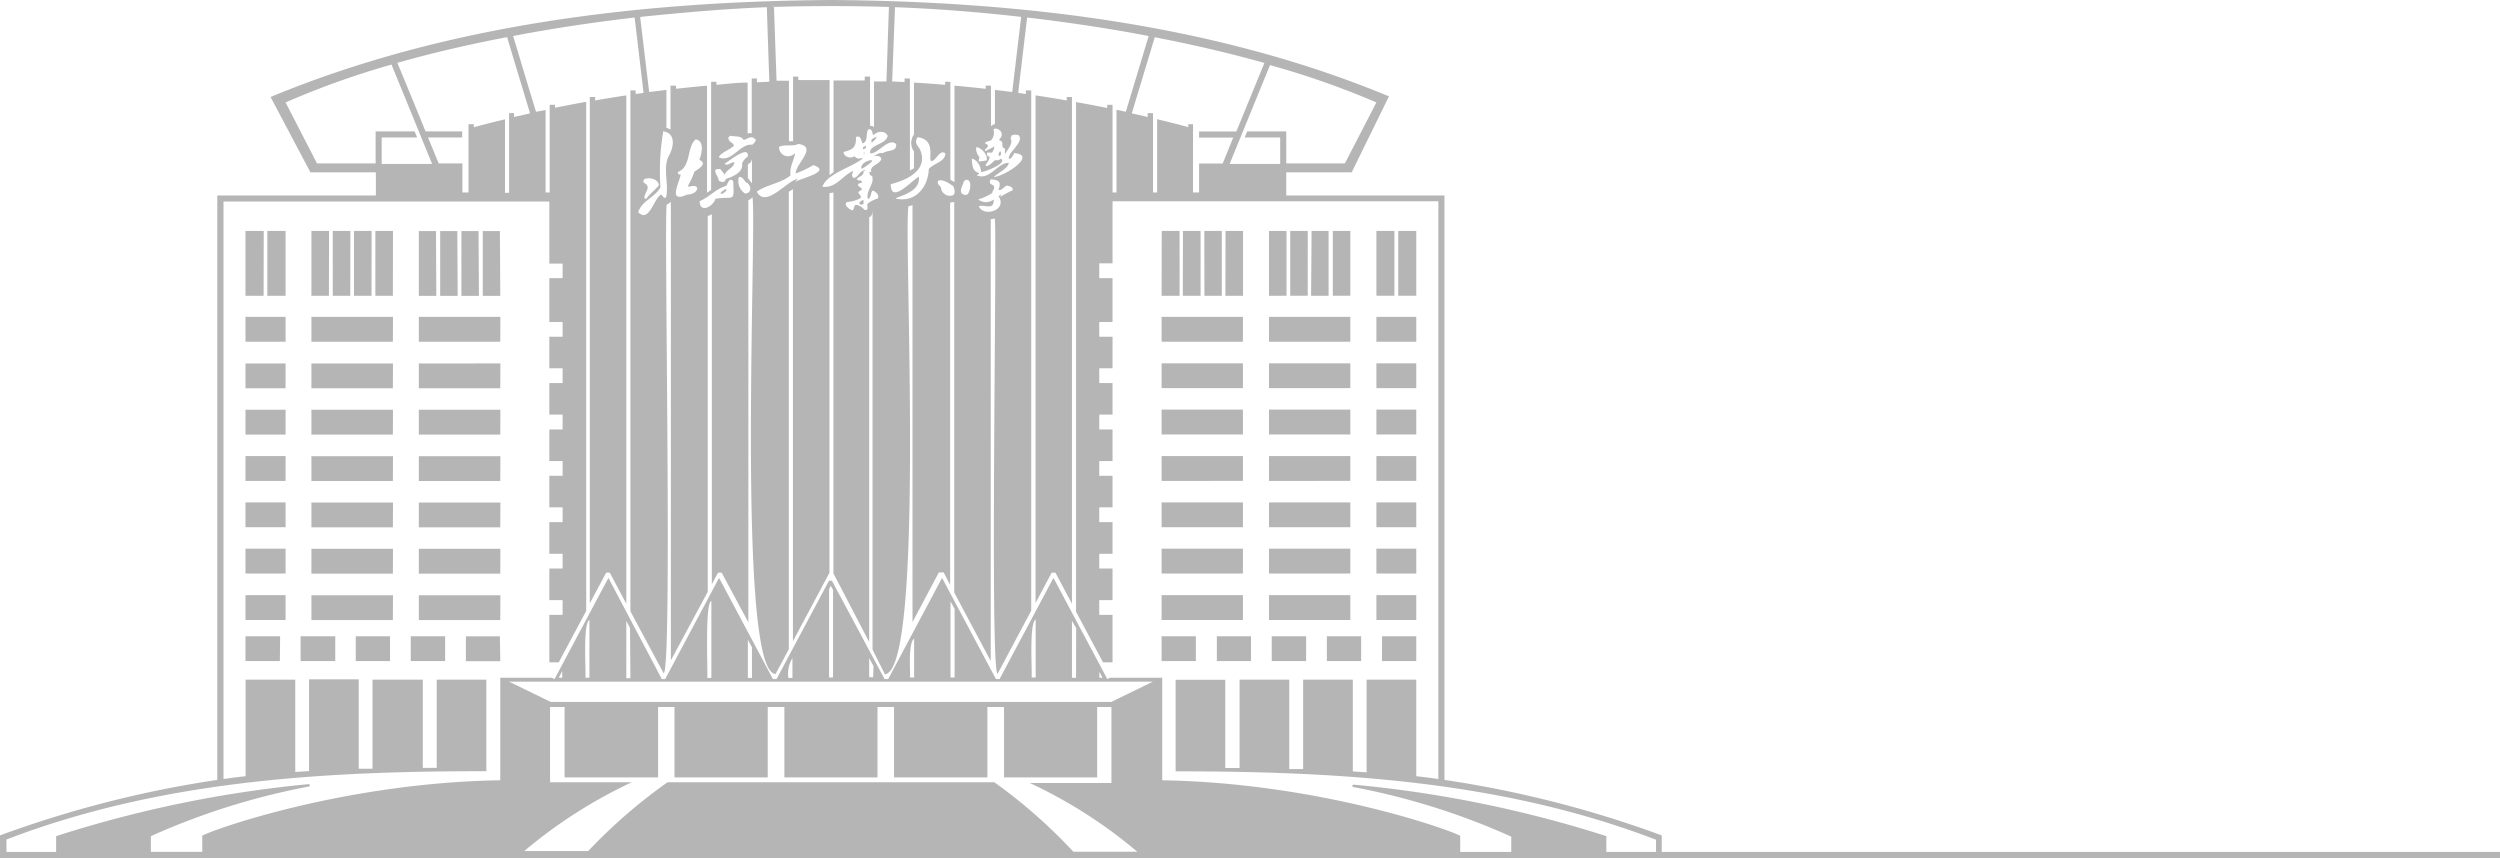 <svg xmlns="http://www.w3.org/2000/svg" viewBox="0 0 201.34 69.1"><defs><style>.cls-1,.cls-2{fill:#b5b5b6;}.cls-1{fill-rule:evenodd;}</style></defs><g id="图层_2" data-name="图层 2"><g id="图层_1-2" data-name="图层 1"><path class="cls-1" d="M102.3,5.2l-3.27,8h4.07V11.07h-2.86l.21-.49h3.14v2.58h4.72l2.54-4.91a67.09,67.09,0,0,0-8.55-3Zm-70.77,0,3.27,8H30.74V11.07h2.85l-.2-.49H30.25v2.58H25.53L23,8.25A66.93,66.93,0,0,1,31.53,5.2ZM32,5.06c2.83-.8,5.8-1.49,8.84-2.07.61,2.05,1.23,4.09,1.85,6.14l-1.29.29V9.11H41v.42h0v6h-.33V9.61c-.84.2-1.68.41-2.51.64V10h-.43V15.5h-.49V13.16H35.33l-.86-2.09h2.75v-.49H34.27Q33.15,7.82,32,5.06ZM41.32,2.9c3.24-.62,6.54-1.11,9.79-1.49l.72,6.07-.64.09V7.28h-.42V49.23l2.68,5c.72-.31,0-37.28.25-37.76a.91.91,0,0,0,.33-.22V53.18L57,47.66V17.39a.82.82,0,0,0,.33-.14v29.8l.5-.93h.29l2.15,4v-34a.78.78,0,0,0,.33-.24c.38,2.17-1.33,38.27,1.86,38.4l1.07-2V15.44a3.7,3.7,0,0,0,.33-.21V51.64l2.94-5.51V15.56l.32-.06V46.18L70,51.7V17.49c.24-.06.27-.34.27-.66l0,0V52.31l1,2c3.27-.39,1.49-35.41,1.89-37.69l.33-.1V50.1l2.12-4H76l.52,1V16.32l.33-.05V47.72l2.94,5.52V17.65a.79.79,0,0,0,.32-.06c.22.42-.41,36.4.23,36.68l2.71-5.09V7.28h-.43v.29L82,7.48l.72-6.07c3.24.38,6.54.87,9.79,1.49L90.67,9l-.75-.16V15.5H89.6V9.61h0V8.44h-.43V8.7c-.83-.17-1.67-.33-2.51-.48v.33h0V49.26l2.17,4.08h.77V49.52H88.53V48.33H89.6V45.79H88.53V44.6H89.6V42.05H88.53V40.86H89.6V38.32H88.53V37.13H89.6V34.59H88.53v-1.2H89.6V30.85H88.53V29.66H89.6V27.12H88.53V25.93H89.6V22.4H88.53V21.21H89.6v-5h26.24V62.74c-.59-.09-1.18-.16-1.78-.23V54.74h-4V62.2l-1.11-.07V54.74h-4v7.2l-1.12,0V54.74h-4v7.11H98.68v-7.1h-4v7.37c13.15,0,26.31.76,38.69,5.51v1h-4V67.34A95.63,95.63,0,0,0,109,63.19l-.11.08.07.11a56.4,56.4,0,0,1,12.75,4v1.27h-4.11V67.35c.66.05-10.44-4.28-24-4.51V54.58H89.4l-.22.11-4.34-8.15L80.5,54.69h-.29l-4.34-8.15-4.34,8.15h-.29L67,46.77h-.24l-4.22,7.92h-.29l-4.34-8.15-4.34,8.15H53.3L49,46.54l-4.34,8.15-.22-.11H40.29v8.26c-13.51.21-24.8,4.58-24,4.51v1.26H12.15V67.34a56.56,56.56,0,0,1,12.75-4l.08-.11-.11-.08A95.82,95.82,0,0,0,4.52,67.34v1.27h-4v-1C12.87,62.87,26,62.1,39.17,62.11V54.74h-4v7.1H34.05V54.74H30v7.17l-1.11,0v-7.2h-4v7.39l-1.11.07V54.74h-4v7.77c-.59.07-1.18.14-1.78.23V16.23H44.24v5h1.07V22.4H44.24v3.53h1.07v1.19H44.24v2.54h1.07v1.19H44.24v2.54h1.07v1.2H44.24v2.54h1.07v1.19H44.24v2.54h1.07v1.19H44.24V44.6h1.07v1.19H44.24v2.54h1.07v1.19H44.24v3.82H45l2.21-4.14v-41c-.84.15-1.68.31-2.51.48V8.44h-.43v2.83h0V15.5h-.33V9.19h0V8.86L43.17,9c-.62-2-1.23-4.08-1.85-6.12ZM51.59,1.36C55.1,1,58.53.7,61.76.58c.06,2,.13,4,.2,6l-1,.05V6.32h-.42v4.42a1.26,1.26,0,0,0-.33,0V6.65c-.84,0-1.68.11-2.51.18V6.59h-.43V15.3l-.33.22V6.9c-.83.07-1.67.16-2.5.25V6.9H54v3.54a1,1,0,0,0-.33-.14V7.24l-1.39.17-.72-6ZM62.24.56q4.68-.14,9.35,0l-.2,6-1,0v.92h0v2.75a.53.53,0,0,0-.32-.1V6.17h-.43v.31c-.83,0-1.67,0-2.51,0v7.4c-.06,0-.26.19-.32.22V6.45q-1.26,0-2.52,0V6.17h-.42v5.2h-.33V6.5l-1,0-.21-6ZM66.92,0C51.67.11,36,1.92,21.79,7.81L25,13.88h5.27v1.86H17.5V62.81A88.15,88.15,0,0,0,0,67.28V69.1H133.83V67.28a87.8,87.8,0,0,0-17.5-4.47V15.74H103.59V13.88h5.27l3-6.12C97.77,1.91,82.11.11,66.92,0Zm5.16.58c3.22.12,6.66.38,10.16.78l-.72,6.05-1.39-.17V10c-.11,0-.23.1-.32.15V6.9h-.43v.25c-.83-.09-1.67-.18-2.51-.25v7.76l-.33-.18V6.59h-.42v.24c-.84-.07-1.67-.13-2.51-.18v4.18h0a1.17,1.17,0,0,0,0,1.37v1.36a3.08,3.08,0,0,0-.33.18V6.32h-.43v.29l-1-.05ZM93,3c3,.58,6,1.27,8.83,2.07l-2.26,5.52h-3v.49h2.75l-.85,2.09h-1.9V15.5h-.49V10H95.7v.24c-.84-.23-1.67-.44-2.51-.64v.33h0V15.5h-.33V9.11h-.43v.31l-1.28-.29ZM78.83,13h0a2.39,2.39,0,0,0,.63-.09c.12-.41-.4-1-.79-1.05l-.05,0a1,1,0,0,0,.27.8,1.32,1.32,0,0,0-.07.3Zm-23.4,2,0-.08a5.88,5.88,0,0,0,.49-1.09c.31-.21,1.11-.66.4-.95.2-.49.44-1.56-.3-1.65-.72.61-.34,2.2-1.42,2.62V14a.44.44,0,0,0,.22.06c-.11.67-1.07,2.34.51,1.61.94,0,1.19-.95.13-.62Zm3.62-.4c-.3-.38-.43.2-.57.37-.79.22-1.39.92-2.13,1.23,0,1,1.07.46,1.27-.19,1.51-.25,1.51.37,1.43-1.41Zm-1,1c-.1-.08.31-.33.38-.37.26,0-.2.45-.38.37Zm2-.93c-.14-.19-.22-.42-.54-.42l0,0A1.19,1.19,0,0,0,60,15.58c.54,0,.53-.59.17-.86Zm-6.63-4.13a19.4,19.4,0,0,0-.23,4.55c-.42.79-1.5,1.07-1.79,2,.91.91,1.26-1.19,1.86-1.42.09.06.18.34.38.23.26-1-.28-2.3.21-3.32.4-.67.63-1.84-.43-2ZM52.16,15c.05.38-.35.69-.24,1l.14,0c.3-.42.71-.7,1-1.08,0-.46-.77-.7-1.18-.48-.22.36.21.28.25.56Zm8.54-3.9c-.39-.16-.64.23-.84.14-.2-.33-.69-.22-1.06-.31l-.14.14c0,.41.38.37.45.66-.35.35-1,.52-1.23.93,1,.52,1.73-1.15,2.71-1,.07-.08.32-.27.26-.43l-.15-.12Zm-.94,2.07a1.27,1.27,0,0,1,.46-.56c.15-1-1.57.41-1.88.59.3.19.49-.15.8-.13,0,.43-.62.57-.78,1h0a4.32,4.32,0,0,0-.36-.46c-.18,0-.34,0-.4.11,0,.29.25.52.28.82.23.16.5.19.58-.13.52-.17,1.39-.51,1.31-1.2Zm5.72.14a8.13,8.13,0,0,1-1.4.66h0c0-.8,1.81-2.14.21-2.38-.41.24-1.12,0-1.55.24a.73.73,0,0,0,1.3.48c-.07.55-.49,1.2-.37,1.81-.68.61-2,.77-2.72,1.32.73,1.36,2.36-.85,3.32-1.05h0v0l-.19.19,0,.05c.52-.31,3-.83,1.37-1.35ZM76.79,15c-.3-.19-.81-.58-1.22-.46-.16.25.11.4.21.55a.72.72,0,0,0,1,.62c.18-.21.08-.48,0-.71Zm4.49,0-.18-.06c-.22.06-.4.43-.69.35.22-.57.13-.82-.64-.84l0,0c-.17.45.16.35.27.55s-.15.36-.12.54a4.64,4.64,0,0,1-1.14.52v0a1,1,0,0,0,1.25,0l0,.05c0,.85-.68.35-1.2.49.34.92,2.34.35,1.59-.8l.15-.12h.05l-.07.18a7,7,0,0,1,1-.53c.05-.22-.13-.29-.29-.36Zm.36-2.53c-.15.08-.15.35-.4.31,0-.35.33-.63.51-.88s.55-.64.31-1a.82.82,0,0,0-.58,0l-.1.24c.26.39-.25.91-.42,1.26a.82.82,0,0,1,0-.41c-.47-.18,0-.56-.47-.69l0-.1c.39-.31.13-.84-.36-.85l-.12.08a.91.91,0,0,1-.16.83c-.09.14-.47.08-.52.29.37.17.25.26,0,.5,0,0,0,.1,0,.11h.07c.22-.15.48-.22.66-.36.06.14-.11.41-.17.5a1.62,1.62,0,0,0-.4,0l0,.21.2.13c.06.2-.29.52-.32.71.19.12.65-.34.74-.44.28,0,.31,0,.47-.11h.05c.49.35-1.31,1.05-1.62,1.06,0-.41-.28-1-.75-1.08.06.45,0,1,.58,1.15V14l-.18.11v0c1,.48,1.68-1,2.58-1,0,.41-.92.85-1.2,1.14v0h0c.77,0,3.59-1.78,1.61-1.92Zm-1.11.08-.09,0a.34.34,0,0,1,.12-.37h0a.29.29,0,0,1-.08.42Zm-2.74,1.93-.16.11c-.11.41-.58,1.08.21,1.11.31-.13.49-1.23,0-1.22Zm-5.61-2.87c-.62-.58-1.45.8-2.1.74-.11-.72,1.25-.67,1.41-1.4-.18-.45-.82-.41-1.12-.08-.18,0,0-.46-.41-.47-.29.31,0,.9-.44,1.14h-.06c-.13-.27-.12-.65-.52-.51,0,.79-.16,1-1,1.21,0,.39.59.57.87.34a.49.49,0,0,0,.64.12l0,.09c-.89.7-2.85,1.2-3.22,2.25,1.09.15,1.62-.92,2.49-1.28l0,0c-.07.23-.18.34,0,.57.42,0,.49-.63,1-.63l0,0-.17.1c0,.44-.42.37-.54.64.15.18.28,0,.4.19v.08l-.29.09c-.1.28.28.24.29.47l-.27.18c-.06.17.33.31.14.52a2.66,2.66,0,0,1-1.06.3c-.35.21.24.65.45.67.14-.13.08-.36.25-.45a1.12,1.12,0,0,1,.7.41c.41.08.16-.31.26-.5a2.29,2.29,0,0,1,.81-.41c.17-.29-.19-.57-.38-.64-.23.11-.12.64-.42.67l0,0c-.15-.75.55-1.15.35-1.84l-.17-.08L70,13.84h0l.11,0,.06,0c-.15-.5.63-.58.8-1,0-.34-.49-.35-.73-.15v0c.25-.14.53-.45.86-.35.34-.27,1.14-.1,1.07-.7ZM70.57,11h0c.07.16-.27.39-.35.49h0c-.18-.29.23-.39.37-.49Zm-1,5.39a.32.32,0,0,1-.29.08l-.07-.08c0-.15.15-.19.24-.27h.08a.41.41,0,0,1,0,.26Zm-.07-4.51.22-.15h0c.07.11,0,.22-.13.28h-.09l0-.13Zm.06.49,0,0,0,0v-.09l0,0h.06v.12Zm-.14,1.22-.06-.05c0-.41.5-.6.8-.65l.08.06c0,.12-.69.58-.82.64Zm6.77-1.16c-.38-.5-.73.3-1,.47-.71.46.43-1.6-1.23-1.84l-.07,0c-.27.46,0,.63.19.95.75,1.65-1,2.49-2.34,2.82,0,1.67,1.7-.32,2.28-.61H74c.14,1.07-1.11,1.46-1.83,1.72l0,.06c1.61.34,2.59-1,2.63-2.38.36-.46,1.31-.58,1.33-1.23ZM50.44,48.62l-1.33-2.5h-.29L47.5,48.59V8.16h0V7.81h.43v.28c.83-.15,1.67-.28,2.51-.41V48.62Zm35.89,0L85,46.12H84.7l-1.3,2.44V7.68c.84.13,1.67.26,2.51.41V7.81h.42V48.64ZM60.56,12.83a1.3,1.3,0,0,1-.14.29.43.43,0,0,0-.19.14v1.07a4.46,4.46,0,0,0,.33.43ZM41,54.9l3.35,1.63H89.5l3.34-1.63Zm47.79-.32-.25-.47v.47Zm-2.12-4L86.33,50v4.59h.33Zm-3.26-.69c-.54.28-.27,4.17-.33,4.67h.33Zm-6.53-.85-.33-.61v6.13h.33Zm-3.26,2.39c-.49.36-.3,2.61-.33,3.13h.33Zm-3.27,2.21L70,53v1.54h.32Zm-3.26-6.13-.18-.34-.14.28v7.11h.32ZM63.82,53a2.41,2.41,0,0,0-.33,1.6h.33Zm-3.26-.87-.33-.61v3.08h.33Zm-3.27-3.72c-.54.1-.27,5.79-.33,6.19h.33ZM54,54.52l0,.06h0Zm-3.26-3.94L50.44,50v4.62h.33Zm-3.27-.65c-.54.29-.27,4.15-.32,4.65h.32Zm-2.19,4.12-.28.53h.28Zm21.61,8.56H63.17V56.94H61.83v5.67H54.32V56.94H53v5.67H45.47V56.94H44.3V63h6.58l0,0,0,0a39.32,39.32,0,0,0-8.66,5.54h5.15A42.7,42.7,0,0,1,53.76,63H80.08a42.3,42.3,0,0,1,6.37,5.6H91.6a38.84,38.84,0,0,0-8.66-5.54l0,0,0,0h6.57V56.94H88.36v5.67h-7.5V56.94H79.52v5.67H72V56.94H70.67v5.67Zm-26.63-44H38.88v5.22h1.41Zm-1.72,0H37.16v5.22h1.41Zm-1.71,0H35.45v5.22h1.41Zm-1.72,0H33.73v5.22h1.41Zm5.15,32.64H37.52v2h2.77ZM27,51.24H24.21v2H27v-2Zm4.43,0H28.65v2h2.76v-2Zm4.44,0H33.08v2h2.77v-2Zm-13.31,0H19.77v2h2.77ZM23,47.93H19.77v2H23Zm0-3.74H19.77v2H23Zm0-3.73H19.77v2H23Zm0-3.73H19.77v2H23ZM23,33H19.77v2H23Zm0-3.73H19.77v2H23Zm8.65,18.67H25.08v2h6.56Zm0-3.74H25.08v2h6.56Zm0-3.73H25.08v2h6.56Zm0-3.73H25.08v2h6.56Zm0-3.74H25.08v2h6.56Zm0-3.73H25.08v2h6.56Zm8.65,18.67H33.73v2h6.56Zm0-3.74H33.73v2h6.56Zm0-3.73H33.73v2h6.56Zm0-3.73H33.73v2h6.56Zm0-3.74H33.73v2h6.56Zm0-3.73H33.73v2h6.56ZM23,25.52H19.77v2H23Zm8.65,0H25.08v2h6.56Zm8.65,0H33.73v2h6.56ZM23,18.6H21.53v5.22H23Zm-1.76,0H19.77v5.22h1.46Zm10.41,0H30.23v5.22h1.41Zm-1.72,0H28.51v5.22h1.41Zm-1.71,0H26.8v5.22h1.41Zm-1.72,0H25.08v5.22h1.41Zm67.06,0H95v5.22H93.55Zm1.71,0h1.42v5.22H95.26Zm1.72,0h1.41v5.22H97Zm1.71,0h1.41v5.22H98.69ZM93.55,51.24h2.76v2H93.55Zm13.31,0h2.76v2h-2.76v-2Zm-4.44,0h2.77v2h-2.77v-2Zm-4.43,0h2.76v2H98v-2Zm13.31,0h2.76v2H111.3Zm-.45-3.31h3.21v2h-3.21Zm0-3.74h3.21v2h-3.21Zm0-3.73h3.21v2h-3.21Zm0-3.73h3.21v2h-3.21Zm0-3.74h3.21v2h-3.21Zm0-3.73h3.21v2h-3.21ZM102.2,47.93h6.55v2H102.2Zm0-3.74h6.55v2H102.2Zm0-3.73h6.55v2H102.2Zm0-3.73h6.55v2H102.2Zm0-3.74h6.55v2H102.2Zm0-3.73h6.55v2H102.2ZM93.55,47.93h6.55v2H93.55Zm0-3.74h6.55v2H93.55Zm0-3.73h6.55v2H93.55Zm0-3.73h6.55v2H93.55Zm0-3.74h6.55v2H93.55Zm0-3.73h6.55v2H93.55Zm17.3-3.74h3.21v2h-3.21Zm-8.65,0h6.55v2H102.2Zm-8.65,0h6.55v2H93.55Zm17.3-6.92h1.45v5.22h-1.45Zm1.76,0h1.45v5.22h-1.45Zm-10.41,0h1.41v5.22H102.2Zm1.71,0h1.41v5.22h-1.41Zm1.72,0H107v5.22h-1.41Zm1.71,0h1.41v5.22h-1.41Z"/><rect class="cls-2" x="9.01" y="68.61" width="192.33" height="0.49"/></g></g></svg>